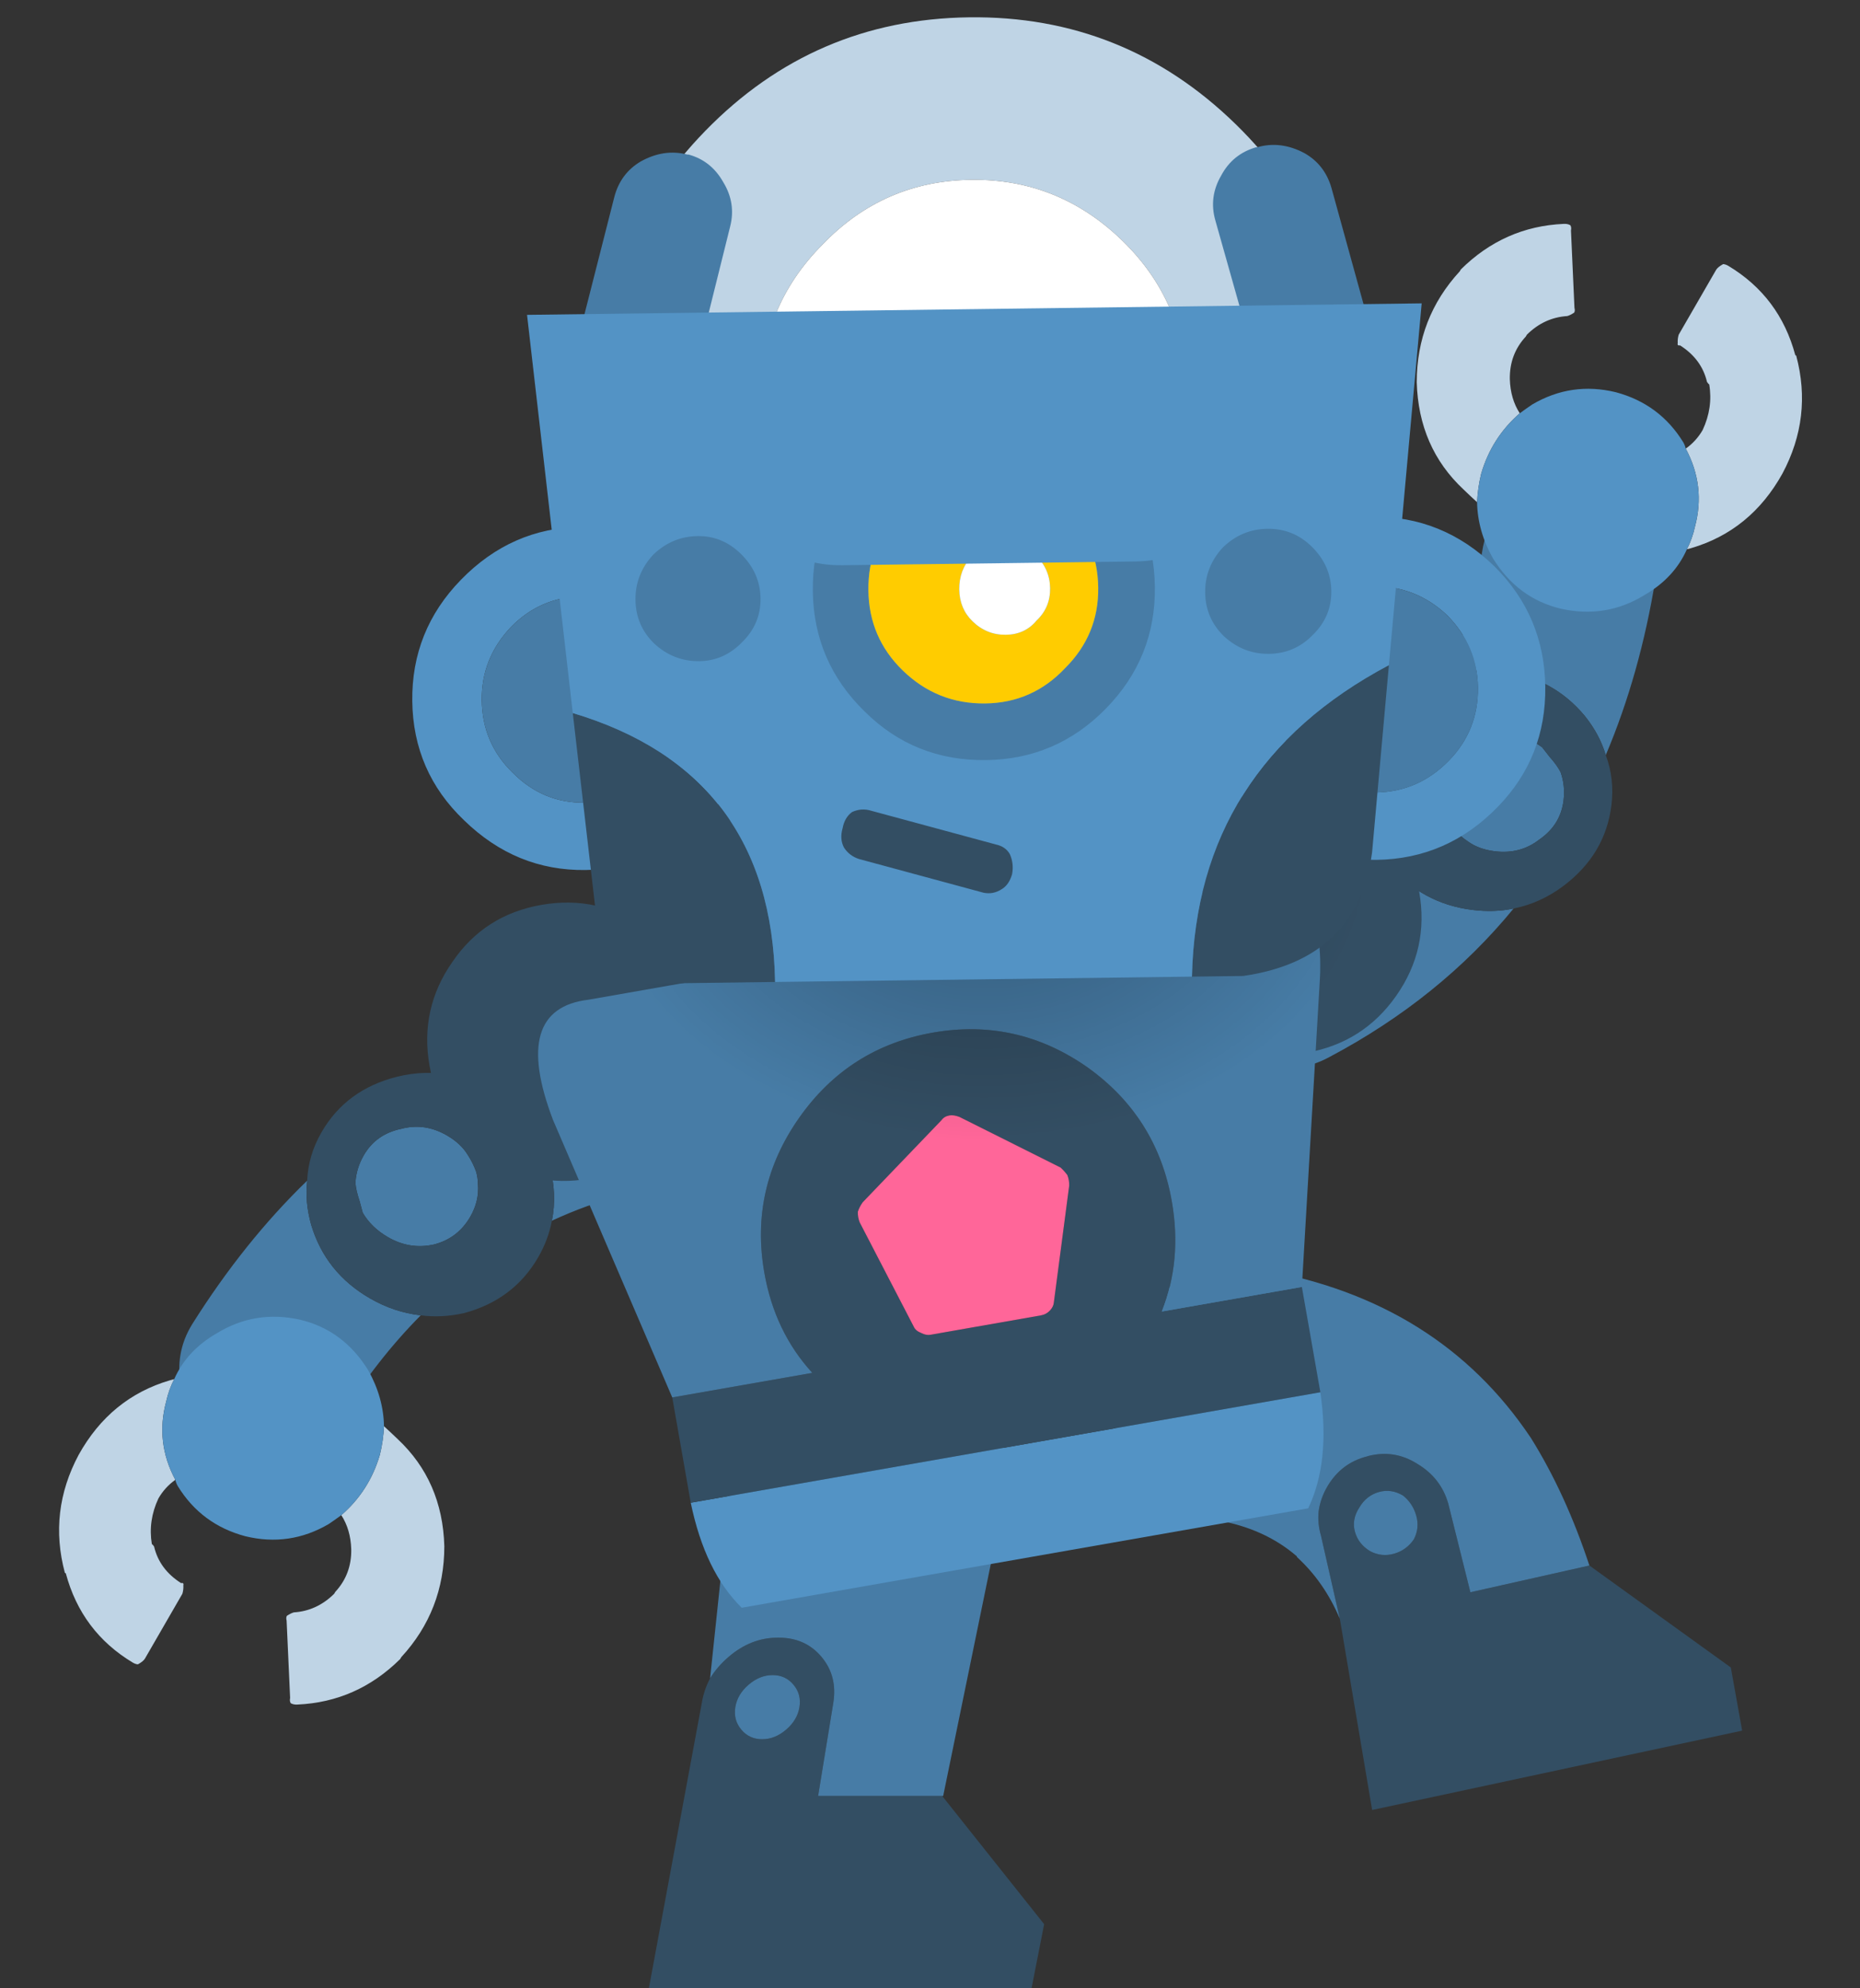 <svg width="87" height="93" viewBox="0 0 87 93" fill="none" xmlns="http://www.w3.org/2000/svg">
<rect x="0" y="0" width="87" height="93" fill="#333333" stroke="none"/>
<path d="M64.012 68.099L63.965 68.116C63.15 68.317 62.526 68.785 62.09 69.52C61.873 69.888 61.736 70.278 61.678 70.692C61.64 71.062 61.676 71.441 61.787 71.827L62.67 75.716L64.181 84.659L81.487 80.948L80.958 77.994L74.343 73.225L68.776 74.476L67.74 70.324C67.508 69.521 67.024 68.902 66.289 68.467C65.586 68.02 64.827 67.897 64.012 68.099ZM66.243 70.89C66.354 71.276 66.316 71.646 66.129 72.002C65.9 72.338 65.593 72.561 65.207 72.672C64.821 72.782 64.45 72.744 64.095 72.558C63.727 72.34 63.488 72.038 63.378 71.653C63.268 71.267 63.337 70.884 63.586 70.505C63.803 70.138 64.105 69.899 64.491 69.788C64.877 69.678 65.253 69.732 65.621 69.949C65.925 70.19 66.133 70.504 66.243 70.89Z" fill="#334E63"/>
<path d="M66.13 72.002C66.316 71.646 66.354 71.276 66.243 70.89C66.133 70.504 65.926 70.19 65.621 69.949C65.253 69.732 64.877 69.678 64.491 69.788C64.105 69.899 63.803 70.138 63.586 70.505C63.337 70.884 63.268 71.267 63.378 71.653C63.488 72.038 63.727 72.34 64.095 72.558C64.45 72.744 64.821 72.782 65.207 72.672C65.593 72.561 65.9 72.338 66.13 72.002ZM54.463 60.377C53.139 61.305 52.335 62.572 52.051 64.176C51.779 65.811 52.112 67.307 53.053 68.662C53.981 69.986 55.269 70.799 56.916 71.103C58.403 71.36 59.649 71.922 60.654 72.79L60.672 72.836C61.518 73.611 62.184 74.571 62.67 75.716L61.787 71.827C61.676 71.441 61.64 71.062 61.678 70.692C61.736 70.278 61.873 69.888 62.091 69.52C62.526 68.785 63.15 68.317 63.965 68.116L64.012 68.099C64.827 67.897 65.586 68.02 66.289 68.467C67.024 68.902 67.508 69.521 67.74 70.324L68.776 74.476L74.343 73.225C73.6 70.977 72.687 68.987 71.606 67.258C68.734 62.963 64.515 60.335 58.949 59.376C57.302 59.072 55.806 59.406 54.463 60.377Z" fill="#477CA6"/>
<path d="M48.839 90L44.067 84H38.267L38.977 79.65C39.112 78.817 38.929 78.1 38.427 77.5C37.925 76.9 37.257 76.6 36.424 76.6H36.374C35.541 76.6 34.775 76.9 34.077 77.5C33.728 77.8 33.441 78.133 33.214 78.5C33.021 78.867 32.892 79.25 32.827 79.65L30.35 93H48.25L48.839 90ZM36.139 78.35C36.539 78.35 36.864 78.5 37.115 78.8C37.366 79.1 37.459 79.45 37.394 79.85C37.329 80.25 37.122 80.6 36.773 80.9C36.424 81.2 36.05 81.35 35.65 81.35C35.249 81.35 34.924 81.2 34.673 80.9C34.422 80.6 34.329 80.25 34.394 79.85C34.459 79.45 34.666 79.1 35.015 78.8C35.364 78.5 35.739 78.35 36.139 78.35Z" fill="#334E63"/>
<path d="M37.115 78.8C36.864 78.5 36.539 78.35 36.139 78.35C35.739 78.35 35.364 78.5 35.015 78.8C34.666 79.1 34.459 79.45 34.394 79.85C34.329 80.25 34.422 80.6 34.673 80.9C34.924 81.2 35.249 81.35 35.65 81.35C36.05 81.35 36.424 81.2 36.773 80.9C37.122 80.6 37.329 80.25 37.394 79.85C37.459 79.45 37.366 79.1 37.115 78.8ZM47.033 69.8C47.294 68.2 46.883 66.833 45.801 65.7C44.752 64.567 43.328 64 41.528 64C39.762 64 38.153 64.567 36.701 65.7C35.25 66.833 34.394 68.2 34.133 69.8L33.214 78.5C33.441 78.133 33.728 77.8 34.077 77.5C34.775 76.9 35.541 76.6 36.374 76.6H36.424C37.257 76.6 37.925 76.9 38.427 77.5C38.929 78.1 39.112 78.817 38.977 79.65L38.267 84H44.067H44.117L47.033 69.8Z" fill="#477CA6"/>
<path d="M17.308 60.731C18.063 61.167 18.854 61.431 19.68 61.523C18.315 62.898 17.07 64.488 15.944 66.294C15.382 67.201 14.534 67.77 13.4 68.001C12.34 68.236 11.328 68.055 10.363 67.46C9.398 66.864 8.77 66.02 8.477 64.927C8.258 63.839 8.43 62.841 8.992 61.934C10.609 59.364 12.4 57.127 14.368 55.223C14.292 55.891 14.355 56.581 14.557 57.295C15.005 58.786 15.922 59.931 17.308 60.731ZM22.933 50.988C22.337 50.644 21.738 50.414 21.137 50.298C24.349 48.612 27.896 47.6 31.78 47.263C32.922 47.152 33.942 47.452 34.84 48.163C35.738 48.874 36.245 49.763 36.36 50.83C36.533 51.931 36.272 52.916 35.578 53.785C34.871 54.609 33.962 55.084 32.849 55.212C30.32 55.464 27.975 56.092 25.814 57.097C25.983 56.269 25.945 55.4 25.702 54.492C25.241 52.956 24.318 51.788 22.933 50.988ZM22.277 54.824C22.326 55.006 22.352 55.194 22.355 55.389C22.398 55.914 22.278 56.422 21.995 56.913C21.611 57.577 21.055 58.006 20.327 58.202C19.57 58.38 18.844 58.269 18.152 57.869C17.632 57.569 17.237 57.187 16.966 56.723C16.917 56.541 16.868 56.359 16.82 56.177C16.705 55.841 16.64 55.554 16.625 55.314C16.652 54.867 16.782 54.442 17.015 54.038C17.398 53.374 17.983 52.961 18.769 52.799C19.498 52.604 20.209 52.706 20.901 53.106C21.334 53.356 21.66 53.659 21.877 54.016C22.041 54.265 22.175 54.534 22.277 54.824Z" fill="#477CA6"/>
<path d="M14.368 55.223C14.4 54.434 14.624 53.678 15.041 52.956C15.808 51.628 16.98 50.765 18.557 50.367C19.43 50.147 20.29 50.124 21.137 50.298C21.738 50.414 22.336 50.644 22.933 50.988C24.318 51.788 25.241 52.956 25.702 54.492C25.945 55.4 25.983 56.269 25.814 57.097C25.704 57.687 25.491 58.257 25.174 58.806C24.407 60.134 23.25 61.005 21.702 61.42C21 61.575 20.325 61.609 19.68 61.523C18.854 61.431 18.063 61.167 17.308 60.731C15.922 59.931 15.005 58.786 14.557 57.295C14.355 56.581 14.292 55.891 14.368 55.223ZM22.355 55.389C22.352 55.194 22.326 55.006 22.277 54.824C22.175 54.534 22.041 54.265 21.877 54.016C21.66 53.659 21.334 53.356 20.901 53.106C20.209 52.706 19.498 52.604 18.769 52.799C17.983 52.961 17.398 53.374 17.015 54.038C16.782 54.442 16.652 54.867 16.625 55.314C16.64 55.554 16.705 55.841 16.82 56.177C16.868 56.359 16.917 56.541 16.966 56.723C17.237 57.187 17.632 57.569 18.152 57.869C18.844 58.269 19.57 58.38 20.327 58.202C21.055 58.006 21.611 57.577 21.995 56.913C22.278 56.422 22.398 55.914 22.355 55.389Z" fill="#334E63"/>
<path d="M70.252 31.395C69.387 31.288 68.556 31.354 67.76 31.591C68.48 29.793 69.006 27.843 69.338 25.741C69.502 24.686 70.061 23.831 71.015 23.177C71.899 22.547 72.901 22.318 74.022 22.49C75.142 22.662 76.051 23.194 76.747 24.086C77.372 25.003 77.603 25.988 77.44 27.043C76.954 30.04 76.177 32.799 75.108 35.319C74.918 34.675 74.59 34.063 74.126 33.485C73.131 32.288 71.84 31.591 70.252 31.395ZM68.874 42.56C69.557 42.644 70.198 42.623 70.797 42.495C68.498 45.301 65.626 47.616 62.181 49.442C61.173 49.989 60.117 50.111 59.013 49.806C57.908 49.502 57.095 48.881 56.572 47.944C55.984 46.998 55.84 45.989 56.14 44.918C56.469 43.884 57.121 43.091 58.096 42.539C60.326 41.321 62.24 39.827 63.838 38.059C64.006 38.888 64.379 39.673 64.958 40.414C65.981 41.649 67.286 42.364 68.874 42.56ZM67.982 38.772C67.866 38.624 67.768 38.46 67.689 38.283C67.445 37.816 67.357 37.301 67.427 36.739C67.52 35.978 67.865 35.366 68.459 34.902C69.087 34.442 69.798 34.261 70.592 34.359C71.187 34.432 71.7 34.63 72.131 34.952C72.247 35.1 72.363 35.249 72.479 35.398C72.715 35.662 72.887 35.902 72.995 36.116C73.144 36.538 73.19 36.98 73.133 37.443C73.039 38.204 72.662 38.813 72.001 39.268C71.406 39.732 70.712 39.915 69.918 39.817C69.422 39.756 69.004 39.604 68.665 39.36C68.416 39.195 68.189 38.999 67.982 38.772Z" fill="#477CA6"/>
<path d="M75.108 35.319C75.386 36.058 75.474 36.842 75.372 37.669C75.184 39.191 74.442 40.443 73.145 41.425C72.428 41.968 71.645 42.325 70.797 42.495C70.198 42.623 69.557 42.644 68.874 42.56C67.286 42.364 65.981 41.649 64.958 40.414C64.379 39.673 64.006 38.888 63.838 38.059C63.709 37.473 63.683 36.865 63.761 36.236C63.949 34.714 64.674 33.461 65.938 32.475C66.524 32.058 67.131 31.764 67.76 31.591C68.556 31.354 69.387 31.288 70.252 31.395C71.84 31.591 73.131 32.288 74.126 33.485C74.59 34.063 74.918 34.675 75.108 35.319ZM67.689 38.283C67.768 38.46 67.866 38.624 67.982 38.772C68.189 38.999 68.416 39.195 68.665 39.36C69.004 39.604 69.422 39.756 69.918 39.817C70.712 39.915 71.406 39.732 72.001 39.268C72.662 38.813 73.039 38.204 73.133 37.443C73.19 36.98 73.144 36.538 72.995 36.116C72.887 35.902 72.715 35.662 72.479 35.398C72.363 35.249 72.247 35.1 72.131 34.952C71.7 34.63 71.187 34.432 70.592 34.359C69.798 34.261 69.087 34.442 68.459 34.902C67.865 35.366 67.52 35.978 67.427 36.739C67.357 37.301 67.445 37.816 67.689 38.283Z" fill="#334E63"/>
<path d="M31.769 52.463C32.831 50.99 33.206 49.368 32.895 47.595C32.584 45.822 31.678 44.424 30.179 43.401C28.713 42.372 27.093 42.014 25.32 42.325C23.547 42.636 22.163 43.522 21.167 44.983C20.138 46.449 19.779 48.069 20.09 49.842C20.402 51.615 21.291 53.016 22.757 54.044C24.191 55.079 25.794 55.44 27.567 55.129C29.34 54.818 30.741 53.929 31.769 52.463ZM65.307 46.577C66.336 45.11 66.695 43.491 66.383 41.718C66.072 39.945 65.183 38.544 63.717 37.515C62.25 36.487 60.631 36.128 58.858 36.439C57.085 36.75 55.7 37.636 54.705 39.097C53.643 40.569 53.268 42.192 53.579 43.965C53.89 45.738 54.795 47.136 56.295 48.159C57.728 49.193 59.332 49.555 61.105 49.243C62.878 48.932 64.278 48.044 65.307 46.577Z" fill="#334E63"/>
<path d="M61.189 70.55C61.883 69.108 62.073 67.298 61.759 65.12L32.309 70.288C32.755 72.443 33.549 74.08 34.693 75.2L61.189 70.55Z" fill="#5393C5"/>
<path d="M54.344 61.344C54.977 59.744 55.133 58.025 54.81 56.186C54.349 53.56 53.035 51.472 50.868 49.923C48.668 48.38 46.255 47.839 43.629 48.3C41.002 48.761 38.917 50.091 37.374 52.291C35.831 54.491 35.29 56.904 35.751 59.531C36.074 61.369 36.821 62.93 37.994 64.214L31.444 65.363L32.309 70.288L61.759 65.12L60.894 60.195L54.344 61.344ZM50.011 55.455L49.294 60.911C49.284 61.048 49.222 61.177 49.108 61.299C48.994 61.42 48.855 61.495 48.691 61.524L43.52 62.432C43.388 62.455 43.248 62.429 43.099 62.353C42.918 62.283 42.799 62.186 42.744 62.06L40.211 57.174C40.149 57.016 40.12 56.852 40.124 56.682C40.167 56.539 40.243 56.391 40.351 56.236L44.042 52.39C44.123 52.275 44.246 52.202 44.41 52.173C44.541 52.15 44.697 52.174 44.879 52.243L49.609 54.611C49.731 54.725 49.836 54.842 49.925 54.962C49.986 55.12 50.015 55.285 50.011 55.455Z" fill="#334E63"/>
<path d="M49.294 60.911L50.011 55.455C50.015 55.285 49.986 55.12 49.925 54.962C49.836 54.842 49.731 54.725 49.609 54.611L44.879 52.243C44.697 52.174 44.541 52.15 44.41 52.173C44.246 52.202 44.123 52.275 44.042 52.39L40.351 56.236C40.243 56.391 40.167 56.539 40.124 56.682C40.12 56.852 40.149 57.016 40.211 57.174L42.744 62.06C42.8 62.186 42.918 62.283 43.1 62.353C43.248 62.429 43.388 62.455 43.52 62.432L48.691 61.524C48.855 61.495 48.994 61.42 49.108 61.299C49.222 61.177 49.284 61.048 49.294 60.911Z" fill="#FF6699"/>
<path d="M61.719 46.09C61.964 42.663 60.922 41.069 58.595 41.308L53.326 42.233C53.314 42.167 53.3 42.085 53.282 41.986C53.286 41.816 53.274 41.649 53.245 41.485C52.813 39.023 51.44 37.081 49.126 35.659C46.764 34.348 44.138 33.946 41.249 34.453C38.36 34.96 36.028 36.232 34.254 38.27C32.562 40.394 31.932 42.687 32.364 45.15C32.393 45.314 32.438 45.475 32.5 45.633C32.517 45.732 32.548 45.811 32.592 45.871L27.52 46.761C25.1 47.05 24.549 48.924 25.866 52.382L31.444 65.363L37.994 64.214C36.821 62.93 36.074 61.369 35.751 59.531C35.29 56.904 35.831 54.491 37.374 52.291C38.917 50.091 41.002 48.761 43.629 48.3C46.255 47.839 48.668 48.38 50.868 49.923C53.035 51.472 54.349 53.56 54.81 56.186C55.133 58.025 54.977 59.744 54.344 61.344L60.894 60.195L61.719 46.09Z" fill="#477CA6"/>
<path d="M58.656 30.25C55.174 27.65 50.955 26.35 46 26.35C41.045 26.35 36.781 27.65 33.21 30.25C29.728 32.917 27.987 36.1 27.987 39.8C27.987 43.5 29.728 46.65 33.21 49.25C36.781 51.917 41.045 53.25 46 53.25C50.955 53.25 55.174 51.917 58.656 49.25C62.228 46.65 64.013 43.5 64.013 39.8C64.013 36.1 62.228 32.917 58.656 30.25Z" fill="url(#paint0_radial_2_13413)"/>
<path d="M58.108 30.548C61.497 27.105 63.161 22.966 63.099 18.133C63.036 13.3 61.267 9.19 57.79 5.801C54.313 2.412 50.158 0.748 45.325 0.81C40.492 0.873 36.381 2.642 32.992 6.119C29.603 9.596 27.94 13.751 28.002 18.584C28.064 23.417 29.833 27.511 33.31 30.867C36.788 34.289 40.943 35.969 45.776 35.907C50.609 35.845 54.719 34.059 58.108 30.548ZM55.499 18.231C55.534 20.964 54.598 23.31 52.69 25.268C50.748 27.259 48.411 28.273 45.678 28.308C42.945 28.343 40.599 27.39 38.641 25.448C36.649 23.54 35.636 21.22 35.601 18.487C35.566 15.754 36.519 13.408 38.461 11.449C40.369 9.458 42.689 8.445 45.422 8.41C48.155 8.375 50.518 9.328 52.51 11.269C54.468 13.177 55.464 15.498 55.499 18.231Z" fill="#BFD4E5"/>
<path d="M52.69 25.268C54.598 23.31 55.534 20.964 55.499 18.231C55.464 15.498 54.468 13.177 52.51 11.269C50.518 9.328 48.155 8.375 45.422 8.41C42.689 8.445 40.369 9.458 38.461 11.449C36.519 13.408 35.566 15.754 35.601 18.487C35.636 21.22 36.649 23.54 38.641 25.448C40.599 27.39 42.945 28.343 45.678 28.308C48.411 28.273 50.748 27.259 52.69 25.268Z" fill="white"/>
<path d="M29.96 7.558C29.332 7.933 28.922 8.488 28.732 9.224L26.637 17.452C26.447 18.188 26.539 18.903 26.915 19.598C27.356 20.226 27.945 20.635 28.681 20.826L28.731 20.825C29.466 21.016 30.166 20.94 30.828 20.598C31.489 20.156 31.915 19.567 32.105 18.832L34.15 10.605C34.34 9.869 34.231 9.17 33.823 8.509C33.448 7.847 32.909 7.42 32.206 7.229L32.156 7.23C31.42 7.04 30.688 7.149 29.96 7.558Z" fill="#477CA6"/>
<path d="M62.279 8.793C62.069 8.063 61.645 7.518 61.007 7.159C60.269 6.769 59.535 6.678 58.804 6.888L58.754 6.888C58.023 7.098 57.479 7.538 57.121 8.209C56.729 8.881 56.638 9.582 56.848 10.313L59.153 18.484C59.362 19.215 59.803 19.793 60.475 20.217C61.146 20.542 61.847 20.6 62.578 20.39L62.627 20.39C63.325 20.181 63.886 19.757 64.311 19.118C64.669 18.413 64.743 17.695 64.534 16.965L62.279 8.793Z" fill="#477CA6"/>
<path d="M21.561 27.118C20.015 28.704 19.256 30.598 19.284 32.797C19.312 34.997 20.119 36.854 21.706 38.367C23.326 39.946 25.219 40.722 27.386 40.694C29.586 40.666 31.475 39.841 33.054 38.221C34.568 36.668 35.311 34.792 35.282 32.592C35.254 30.392 34.463 28.519 32.91 26.972C31.29 25.393 29.379 24.617 27.18 24.645C25.013 24.673 23.14 25.497 21.561 27.118ZM23.977 36.137C23.032 35.216 22.551 34.089 22.534 32.756C22.517 31.456 22.969 30.317 23.89 29.338C24.811 28.393 25.922 27.912 27.221 27.895C28.588 27.878 29.744 28.329 30.689 29.251C31.635 30.205 32.116 31.332 32.133 32.632C32.15 33.965 31.698 35.105 30.776 36.05C29.856 37.029 28.712 37.527 27.345 37.544C26.046 37.561 24.923 37.092 23.977 36.137ZM64.176 24.17C62.01 24.198 60.137 25.022 58.558 26.642C57.011 28.229 56.252 30.122 56.28 32.322C56.309 34.522 57.116 36.378 58.702 37.891C60.322 39.471 62.216 40.246 64.382 40.218C66.582 40.19 68.472 39.366 70.051 37.745C71.565 36.193 72.307 34.316 72.279 32.116C72.251 29.917 71.46 28.043 69.907 26.497C68.286 24.917 66.376 24.142 64.176 24.17ZM64.342 37.069C63.042 37.086 61.919 36.617 60.974 35.662C59.995 34.741 59.497 33.614 59.48 32.281C59.463 30.981 59.932 29.842 60.886 28.863C61.807 27.917 62.918 27.436 64.218 27.42C65.551 27.402 66.707 27.854 67.686 28.775C68.631 29.73 69.112 30.857 69.129 32.157C69.146 33.49 68.694 34.629 67.773 35.575C66.819 36.554 65.675 37.052 64.342 37.069Z" fill="#5393C5"/>
<path d="M22.534 32.756C22.551 34.089 23.032 35.216 23.977 36.137C24.923 37.092 26.046 37.561 27.345 37.544C28.712 37.527 29.856 37.029 30.776 36.05C31.698 35.105 32.15 33.965 32.133 32.632C32.116 31.332 31.635 30.205 30.689 29.251C29.744 28.329 28.588 27.878 27.221 27.895C25.922 27.912 24.811 28.393 23.89 29.338C22.969 30.317 22.517 31.456 22.534 32.756ZM60.974 35.662C61.919 36.617 63.042 37.086 64.342 37.069C65.675 37.052 66.819 36.554 67.773 35.575C68.694 34.629 69.146 33.49 69.129 32.157C69.112 30.857 68.631 29.73 67.686 28.775C66.707 27.854 65.551 27.402 64.218 27.42C62.918 27.436 61.807 27.917 60.886 28.863C59.932 29.842 59.463 30.981 59.48 32.281C59.497 33.614 59.995 34.741 60.974 35.662Z" fill="#477CA6"/>
<path d="M28.255 46.033L36.254 45.93C36.136 39.398 32.982 35.205 26.791 33.351L28.255 46.033ZM58.152 45.649C61.712 45.136 63.721 43.211 64.178 39.871L64.965 31.11C58.972 34.288 55.901 39.144 55.752 45.68L58.152 45.649Z" fill="#334E63"/>
<path d="M64.965 31.11L66.498 14.189L24.652 14.727L26.791 33.351C32.982 35.205 36.136 39.398 36.254 45.93L55.752 45.68C55.901 39.144 58.972 34.288 64.965 31.11Z" fill="#5393C5"/>
<path d="M51.74 33.13C53.287 31.544 54.046 29.651 54.018 27.451C53.989 25.218 53.181 23.345 51.595 21.831C50.009 20.285 48.115 19.526 45.916 19.554C43.682 19.583 41.809 20.39 40.296 21.977C38.749 23.53 37.99 25.423 38.019 27.656C38.047 29.856 38.855 31.729 40.441 33.276C41.995 34.822 43.888 35.581 46.121 35.553C48.321 35.525 50.194 34.717 51.74 33.13ZM51.368 27.485C51.387 28.951 50.87 30.208 49.816 31.255C48.797 32.335 47.554 32.884 46.087 32.903C44.587 32.922 43.297 32.406 42.217 31.353C41.17 30.333 40.638 29.089 40.619 27.623C40.6 26.123 41.1 24.833 42.119 23.753C43.173 22.74 44.45 22.223 45.95 22.204C47.416 22.185 48.672 22.669 49.719 23.656C50.799 24.709 51.349 25.985 51.368 27.485Z" fill="#477CA6"/>
<path d="M49.816 31.255C50.87 30.208 51.387 28.951 51.368 27.485C51.349 25.985 50.799 24.709 49.718 23.656C48.672 22.669 47.416 22.185 45.95 22.204C44.45 22.223 43.173 22.74 42.119 23.753C41.1 24.833 40.6 26.123 40.619 27.623C40.638 29.089 41.17 30.333 42.217 31.353C43.297 32.406 44.587 32.922 46.087 32.903C47.554 32.884 48.797 32.335 49.816 31.255ZM49.118 27.514C49.126 28.114 48.916 28.616 48.487 29.022C48.126 29.46 47.646 29.683 47.046 29.69C46.446 29.698 45.926 29.488 45.488 29.06C45.083 28.666 44.876 28.168 44.868 27.568C44.861 26.968 45.054 26.449 45.449 26.011C45.877 25.605 46.391 25.399 46.991 25.391C47.591 25.383 48.076 25.577 48.448 25.972C48.887 26.4 49.11 26.914 49.118 27.514Z" fill="#FFCC00"/>
<path d="M48.487 29.022C48.916 28.616 49.126 28.114 49.118 27.514C49.11 26.914 48.887 26.4 48.448 25.972C48.077 25.577 47.591 25.383 46.991 25.391C46.391 25.399 45.877 25.605 45.449 26.011C45.054 26.449 44.861 26.968 44.868 27.568C44.876 28.168 45.083 28.666 45.488 29.06C45.927 29.488 46.446 29.698 47.046 29.691C47.646 29.683 48.126 29.46 48.487 29.022Z" fill="white"/>
<path d="M61.397 29.706C61.99 29.132 62.281 28.445 62.271 27.645C62.261 26.845 61.952 26.149 61.344 25.556C60.77 24.997 60.083 24.723 59.283 24.733C58.483 24.743 57.787 25.035 57.194 25.61C56.635 26.217 56.361 26.921 56.371 27.721C56.382 28.52 56.674 29.2 57.248 29.759C57.855 30.318 58.558 30.593 59.358 30.582C60.158 30.572 60.838 30.28 61.397 29.706Z" fill="#477CA6"/>
<path d="M34.7 30.049C35.292 29.475 35.583 28.788 35.573 27.988C35.563 27.188 35.254 26.492 34.646 25.899C34.072 25.34 33.402 25.065 32.636 25.075C31.836 25.085 31.139 25.378 30.547 25.952C29.988 26.559 29.713 27.263 29.724 28.063C29.734 28.863 30.026 29.542 30.6 30.102C31.207 30.661 31.911 30.935 32.711 30.925C33.477 30.915 34.14 30.623 34.7 30.049Z" fill="#477CA6"/>
<path d="M56.317 19.621C55.408 18.899 54.303 18.546 53.003 18.563L39.305 18.739C38.005 18.756 36.893 19.137 35.969 19.882C35.079 20.66 34.641 21.583 34.654 22.649C34.668 23.716 35.13 24.61 36.039 25.332C36.982 26.086 38.104 26.455 39.404 26.438L53.102 26.262C54.402 26.246 55.497 25.848 56.387 25.07C57.311 24.325 57.766 23.419 57.752 22.352C57.739 21.286 57.26 20.375 56.317 19.621Z" fill="#5393C5"/>
<path d="M47.228 39.939C47.091 39.707 46.873 39.56 46.572 39.497L40.751 37.922C40.45 37.826 40.15 37.846 39.852 37.983C39.621 38.153 39.474 38.405 39.412 38.739C39.316 39.074 39.336 39.374 39.473 39.639C39.643 39.903 39.879 40.083 40.18 40.179L46.001 41.755C46.302 41.818 46.584 41.764 46.849 41.594C47.08 41.458 47.244 41.222 47.34 40.888C47.402 40.553 47.365 40.237 47.228 39.939Z" fill="#334E63"/>
<path d="M78.579 16.152C78.488 16.176 78.453 16.137 78.474 16.034C78.466 15.914 78.481 15.788 78.519 15.656L80.269 12.624C80.319 12.538 80.429 12.447 80.599 12.353C80.674 12.358 80.754 12.385 80.841 12.435C82.441 13.397 83.485 14.789 83.973 16.61L84.016 16.635C84.528 18.548 84.313 20.387 83.371 22.152C82.383 23.929 80.962 25.091 79.107 25.637L78.903 25.692C79.072 25.362 79.198 25.011 79.279 24.639C79.618 23.373 79.475 22.155 78.849 20.984C79.176 20.752 79.439 20.462 79.641 20.113C79.966 19.416 80.069 18.706 79.948 17.981C79.919 17.965 79.884 17.925 79.843 17.863C79.677 17.151 79.255 16.581 78.579 16.152ZM69.089 23.49C68.88 23.299 68.668 23.099 68.453 22.892C67.053 21.583 66.324 19.911 66.267 17.877C66.268 15.876 66.939 14.146 68.281 12.689C68.298 12.66 68.314 12.631 68.331 12.602C69.681 11.265 71.284 10.554 73.141 10.472C73.261 10.464 73.364 10.485 73.451 10.535C73.492 10.597 73.502 10.68 73.481 10.783L73.644 14.4C73.669 14.491 73.664 14.565 73.631 14.623C73.506 14.705 73.399 14.758 73.308 14.783C72.588 14.829 71.958 15.12 71.418 15.655C71.402 15.684 71.385 15.713 71.368 15.742C70.857 16.293 70.608 16.958 70.621 17.735C70.64 18.351 70.795 18.883 71.086 19.331C70.212 20.09 69.61 21.032 69.281 22.157C69.173 22.601 69.109 23.045 69.089 23.49Z" fill="#BFD4E5"/>
<path d="M76.915 27.835C75.721 28.57 74.423 28.783 73.023 28.475C71.668 28.155 70.603 27.366 69.828 26.11C69.351 25.26 69.105 24.386 69.089 23.49C69.109 23.045 69.173 22.601 69.281 22.157C69.61 21.032 70.212 20.09 71.086 19.331C71.276 19.19 71.471 19.053 71.67 18.918C72.893 18.2 74.197 18.009 75.58 18.346C76.947 18.712 77.998 19.492 78.733 20.686C78.787 20.78 78.825 20.879 78.849 20.984C79.475 22.155 79.618 23.373 79.279 24.639C79.198 25.011 79.072 25.362 78.903 25.692C78.509 26.584 77.846 27.299 76.915 27.835Z" fill="#5393C5"/>
<path d="M8.471 74.048C8.562 74.024 8.597 74.063 8.576 74.166C8.584 74.286 8.569 74.412 8.531 74.545L6.781 77.576C6.731 77.662 6.621 77.753 6.451 77.847C6.377 77.843 6.296 77.815 6.21 77.765C4.61 76.803 3.566 75.412 3.078 73.59L3.034 73.565C2.522 71.653 2.737 69.814 3.679 68.048C4.667 66.271 6.088 65.109 7.943 64.563L8.148 64.508C7.978 64.838 7.853 65.189 7.771 65.561C7.432 66.827 7.575 68.045 8.201 69.216C7.874 69.448 7.611 69.739 7.41 70.087C7.084 70.784 6.982 71.495 7.102 72.219C7.131 72.236 7.166 72.275 7.207 72.337C7.374 73.049 7.795 73.619 8.471 74.048ZM17.961 66.71C18.17 66.901 18.382 67.1 18.598 67.308C19.997 68.617 20.726 70.288 20.783 72.323C20.782 74.324 20.111 76.053 18.769 77.511C18.753 77.54 18.736 77.569 18.719 77.598C17.37 78.935 15.766 79.646 13.91 79.728C13.79 79.736 13.686 79.715 13.6 79.665C13.559 79.603 13.549 79.52 13.57 79.417L13.406 75.8C13.382 75.709 13.386 75.635 13.419 75.577C13.544 75.495 13.652 75.442 13.743 75.417C14.462 75.371 15.092 75.08 15.632 74.545C15.649 74.516 15.665 74.487 15.682 74.459C16.193 73.907 16.442 73.242 16.429 72.465C16.41 71.849 16.255 71.317 15.964 70.869C16.839 70.111 17.44 69.168 17.769 68.043C17.877 67.599 17.941 67.155 17.961 66.71Z" fill="#BFD4E5"/>
<path d="M10.135 62.365C11.329 61.63 12.627 61.417 14.027 61.725C15.381 62.045 16.447 62.834 17.223 64.09C17.699 64.94 17.945 65.814 17.961 66.71C17.941 67.155 17.877 67.599 17.769 68.043C17.44 69.168 16.839 70.111 15.964 70.869C15.774 71.01 15.579 71.147 15.38 71.282C14.157 72 12.854 72.191 11.47 71.854C10.103 71.488 9.052 70.708 8.318 69.514C8.264 69.421 8.225 69.321 8.201 69.216C7.575 68.045 7.432 66.827 7.771 65.561C7.853 65.189 7.978 64.838 8.148 64.508C8.541 63.616 9.204 62.902 10.135 62.365Z" fill="#5393C5"/>
<defs>
<radialGradient id="paint0_radial_2_13413" cx="0" cy="0" r="1" gradientUnits="userSpaceOnUse" gradientTransform="translate(46 39.8) scale(18.198 13.588)">
<stop stop-opacity="0.302"/>
<stop offset="1" stop-opacity="0"/>
</radialGradient>
</defs>
</svg>
